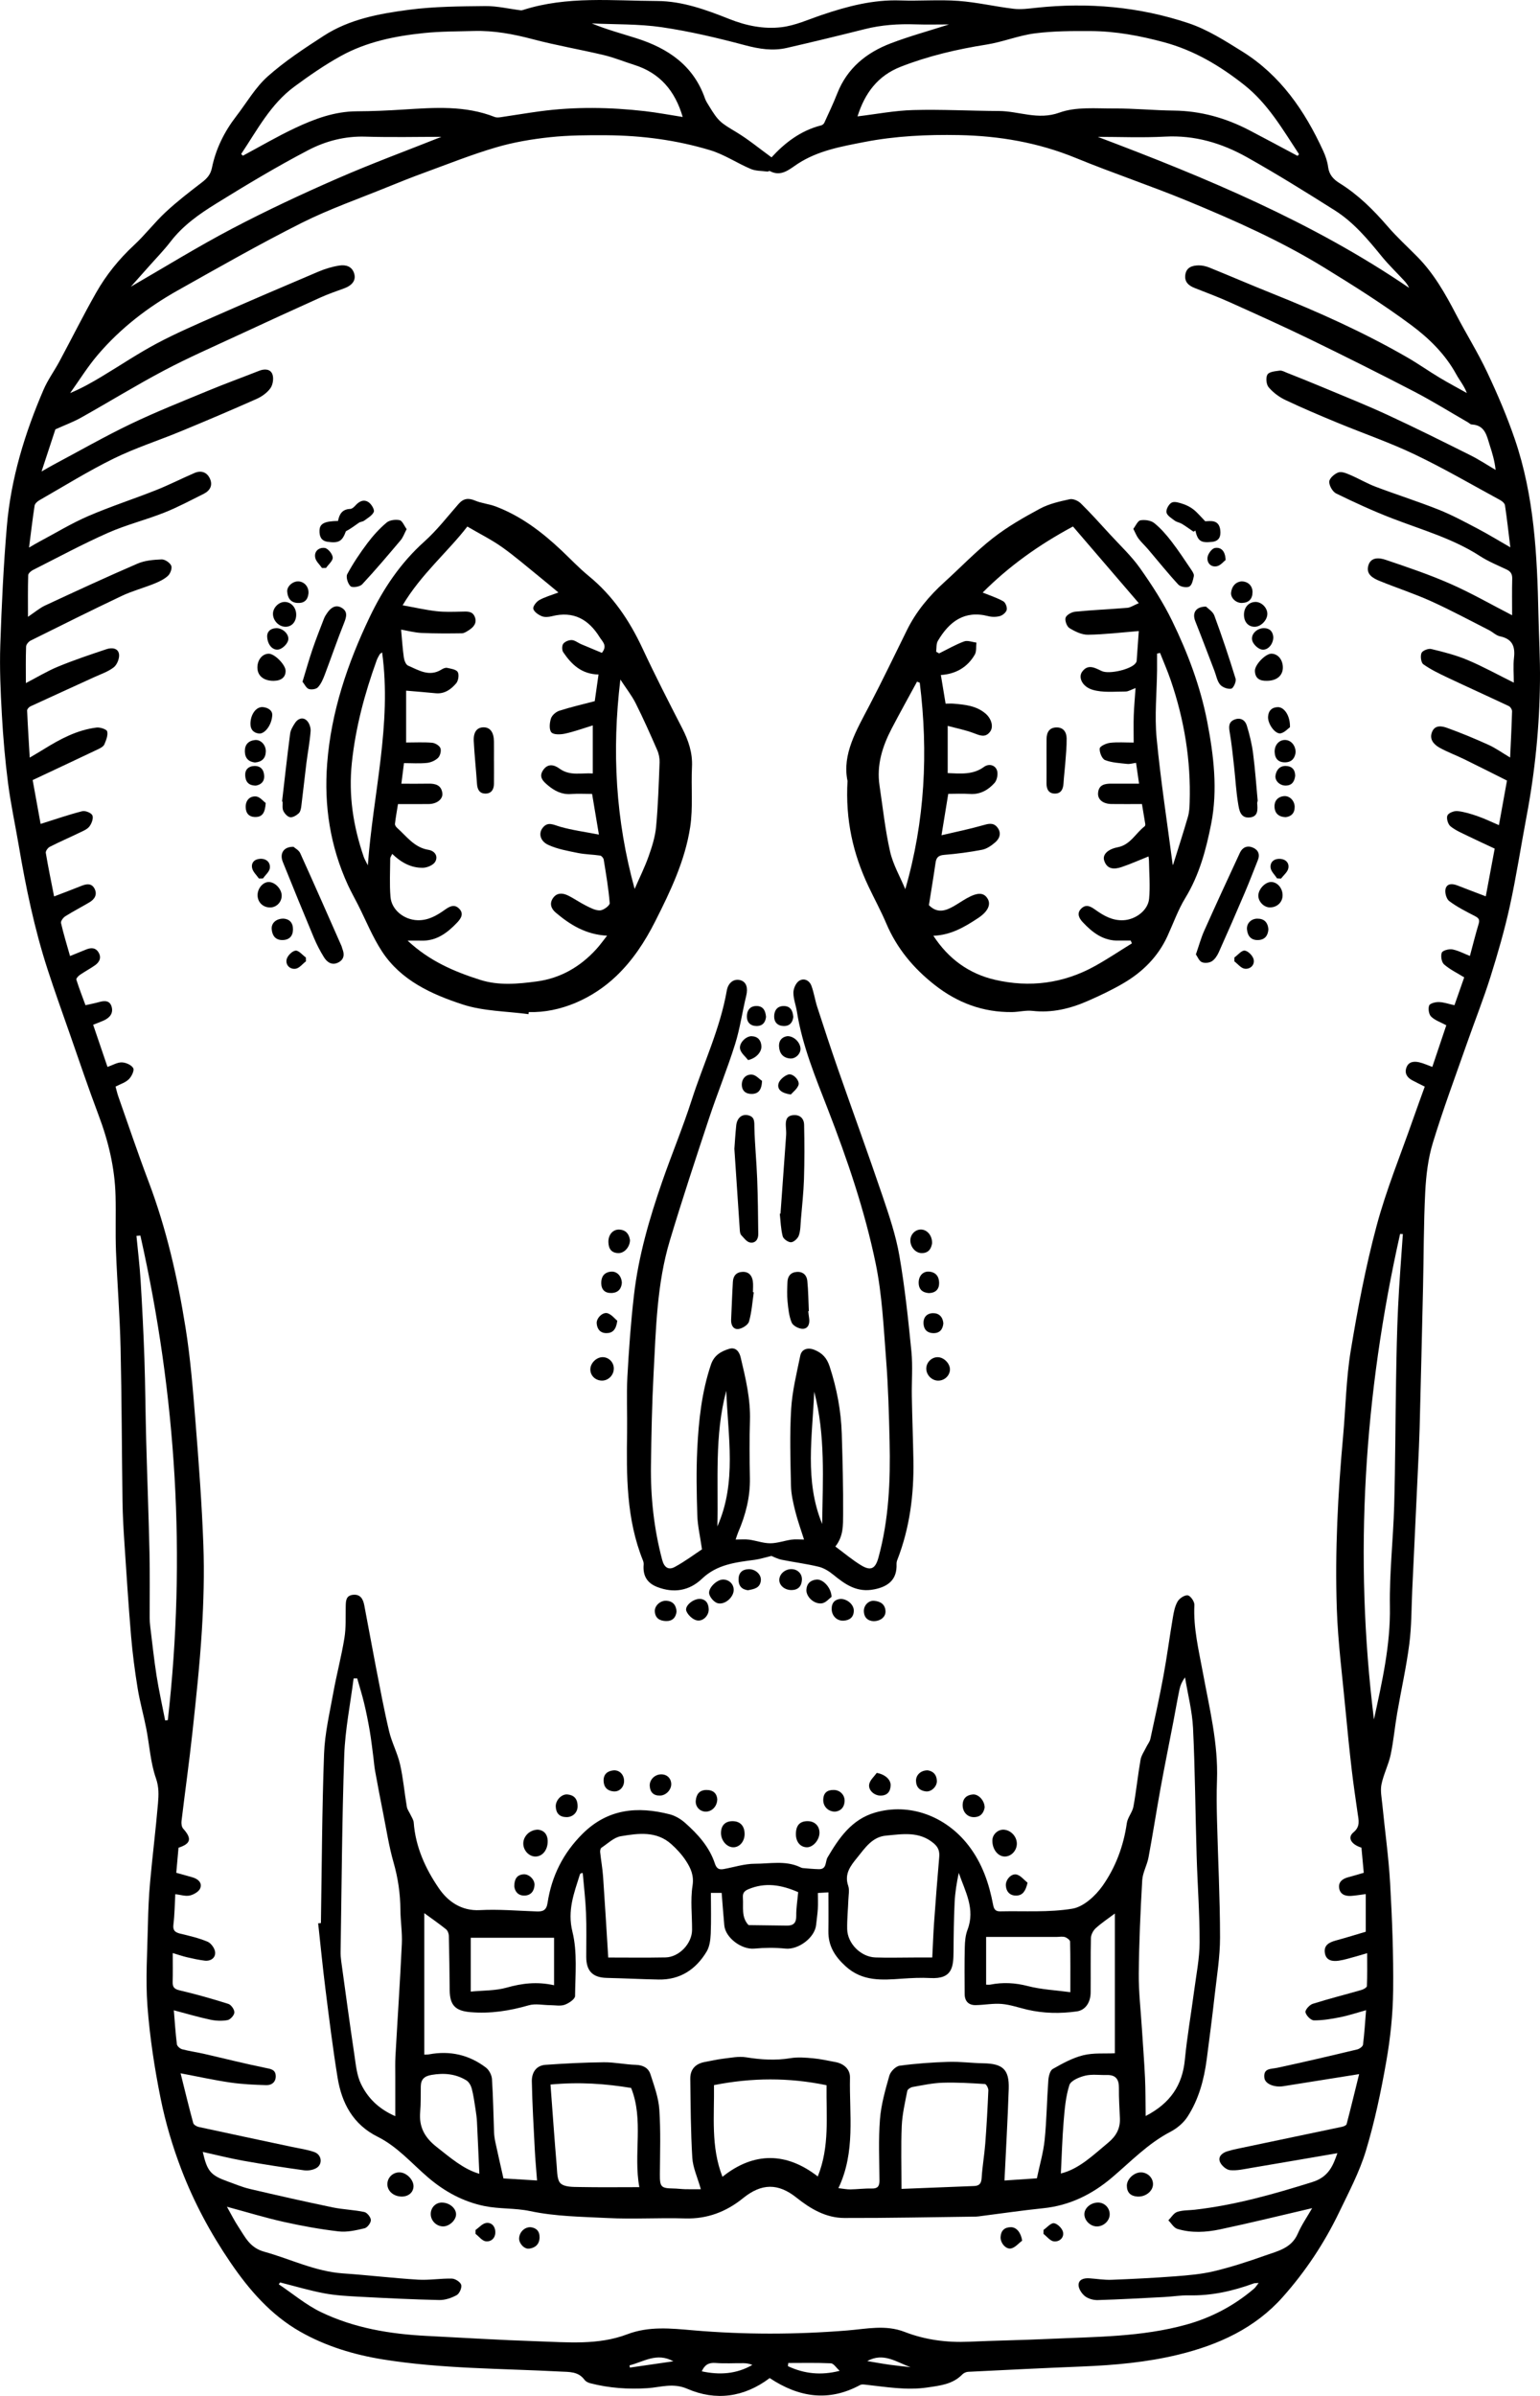 <?xml version="1.0" encoding="UTF-8"?>
<svg id="Layer_1" data-name="Layer 1" xmlns="http://www.w3.org/2000/svg" viewBox="0 0 578.87 900">
  <path d="M289.31,893.3c-9.62,7.26-20.29,8.63-30.92,4.04-5.46-2.36-10.08-.57-15-.25-7.31.47-14.43-.04-21.49-1.85-.79-.2-1.71-.64-2.17-1.27-2.36-3.21-5.7-2.95-9.14-3.13-22.23-1.17-44.58-1.01-66.62-4.55-10.82-1.74-21.42-4.92-31.06-10.39-11.09-6.3-19.23-15.68-26.33-26.1-7.46-10.95-13.71-22.59-18.42-34.91-3.29-8.6-5.95-17.55-7.77-26.57-2.31-11.44-4.08-23.06-4.96-34.68-.77-10.17-.04-20.47.17-30.7.11-5.32.34-10.66.82-15.96.89-9.85,2.12-19.67,2.96-29.52.27-3.13.41-6.12-.77-9.5-2.06-5.9-2.41-12.38-3.62-18.59-.99-5.09-2.43-10.11-3.26-15.22-1.05-6.47-1.9-12.98-2.46-19.51-1-11.85-1.75-23.72-2.54-35.59-.33-4.99-.61-9.98-.68-14.98-.27-19.31-.29-38.62-.73-57.92-.28-12.11-1.27-24.2-1.73-36.3-.26-6.88.02-13.79-.16-20.67-.27-10.5-2.7-20.56-6.41-30.38-3.79-10.04-7.22-20.23-10.76-30.36-2.84-8.11-5.75-16.21-8.4-24.38-4.93-15.2-8.16-30.81-10.83-46.55-1.32-7.76-2.99-15.47-4-23.26-1.1-8.54-1.85-17.15-2.33-25.75-.49-8.72-.88-17.49-.59-26.22.5-14.91,1.2-29.83,2.47-44.69,1.53-17.85,6.73-34.85,13.81-51.26,1.59-3.69,4.03-7,5.94-10.56,4.62-8.59,8.97-17.33,13.79-25.81,3.78-6.66,8.57-12.6,14.24-17.86,4.2-3.9,7.72-8.53,11.92-12.44,4.27-3.97,8.92-7.55,13.56-11.11,1.93-1.48,3.29-2.91,3.82-5.49,1.46-7.18,4.68-13.63,9.16-19.43,3.88-5.03,7.14-10.77,11.8-14.92,6.45-5.74,13.8-10.56,21.08-15.27,9.67-6.26,20.89-8.31,32.01-9.77,9.46-1.24,19.1-1.29,28.66-1.39,4.45-.05,8.9,1.03,13.36,1.59.3.04.63-.05.92-.14C213.18-1.56,230.24.31,247.11.38c9.39.04,18.35,3.31,27.05,6.77,6.34,2.53,12.95,3.85,19.56,3.07,5.17-.61,10.15-2.9,15.17-4.6,9.61-3.26,19.3-5.81,29.6-5.45,7.25.25,14.55-.36,21.78.17,6.95.51,13.81,2.14,20.74,2.96,2.79.33,5.7-.08,8.53-.38,19.49-2.09,38.69-.4,57.23,5.8,7.14,2.39,13.77,6.63,20.24,10.66,14.3,8.92,23.45,22.24,30.35,37.27.88,1.91,1.59,3.99,1.86,6.06.38,2.96,2.02,4.69,4.4,6.16,6.94,4.31,12.65,9.99,17.97,16.16,3.47,4.02,7.41,7.62,11.15,11.4,6.22,6.29,10.51,13.86,14.56,21.63,3.82,7.33,8.23,14.38,11.75,21.85,3.85,8.16,7.42,16.5,10.34,25.03,7.31,21.34,8.41,43.59,8.89,65.9.18,8.32.67,16.64.58,24.95-.17,17.08-1.86,34.04-5.04,50.84-2.13,11.29-3.86,22.66-6.32,33.87-1.96,8.91-4.51,17.71-7.24,26.41-2.61,8.31-5.84,16.42-8.72,24.64-4.39,12.53-9.05,24.99-12.93,37.68-1.81,5.91-2.56,12.28-2.88,18.48-.61,12.02-.55,24.07-.83,36.11-.4,17.47-.82,34.94-1.27,52.41-.13,4.9-.37,9.79-.6,14.68-.72,15.42-1.45,30.83-2.18,46.25-.32,6.81-.24,13.67-1.11,20.4-1.12,8.7-3.07,17.3-4.56,25.95-.9,5.21-1.36,10.51-2.46,15.68-.81,3.77-2.67,7.31-3.44,11.08-.49,2.4.08,5.05.32,7.57.97,9.86,2.37,19.7,2.93,29.58.76,13.41,1.29,26.86,1.14,40.29-.1,8.91-1.04,17.91-2.59,26.69-1.98,11.28-4.35,22.57-7.66,33.52-2.41,7.99-6.42,15.53-10.06,23.11-5.57,11.58-12.67,22.25-21.2,31.83-10.42,11.71-24.04,17.91-39.05,21.59-11.98,2.93-24.13,4-36.4,4.5-14.27.57-28.53,1.28-42.8,1.99-.75.04-1.65.45-2.18.98-3.62,3.72-8.28,4.18-13.1,4.9-7.96,1.18-15.69-.23-23.5-1.07-.59-.06-1.3-.13-1.78.13-11.89,6.45-23.11,4.67-34.05-2.6ZM40.48,400.75c1.93-.66,3.64-1.73,5.32-1.68,1.52.05,3.63.97,4.28,2.17.48.88-.63,3.17-1.67,4.18-1.3,1.26-3.25,1.84-4.98,2.75.37,1.32.64,2.57,1.06,3.76,3.75,10.63,7.34,21.31,11.33,31.85,6.75,17.81,10.94,36.28,13.93,54.99,1.86,11.65,2.79,23.47,3.73,35.25,1.23,15.4,2.39,30.81,2.96,46.24.39,10.75.09,21.57-.57,32.31-.79,12.75-2.17,25.47-3.54,38.18-1.2,11.12-2.77,22.2-4.1,33.3-.11.92.04,2.2.6,2.83,3.35,3.75,2.97,5.65-1.73,7.2-.28,3.11-.56,6.27-.84,9.41,2.22.62,4.15,1.15,6.07,1.7,2.09.6,3.74,2.02,2.94,4.11-.49,1.27-2.45,2.4-3.94,2.73-1.63.36-3.48-.28-5.44-.51-.22,3.97-.25,7.69-.7,11.36-.27,2.22.53,2.98,2.51,3.46,3.49.84,7.04,1.65,10.33,3.04,1.33.56,2.75,2.56,2.84,3.99.14,2.14-1.7,3.39-3.96,3.12-2.2-.27-4.38-.75-6.54-1.25-1.68-.39-3.31-.96-5.44-1.59,0,4.03.06,7.43-.03,10.82-.05,1.9.53,2.69,2.57,3.17,6.18,1.45,12.31,3.18,18.36,5.1,1.05.33,2.31,2.12,2.27,3.21-.03,1.03-1.5,2.68-2.56,2.88-2.11.39-4.43.28-6.55-.17-4.49-.96-8.9-2.27-13.65-3.52.38,4.52.63,8.66,1.15,12.76.09.72,1.18,1.67,1.97,1.88,2.66.71,5.41,1.08,8.1,1.69,7.74,1.77,15.45,3.73,23.23,5.31,1.99.4,3.7.62,3.85,2.88.15,2.35-1.45,3.67-3.59,3.6-4.51-.13-9.06-.34-13.52-.99-6.04-.88-12.02-2.21-18.65-3.46,1.65,6.6,3.11,12.67,4.75,18.69.17.64,1.29,1.3,2.07,1.47,11.7,2.55,23.42,5.01,35.13,7.51,2.79.59,5.67.97,8.33,1.92,2.82,1.01,3.22,4.6.72,6.03-1.28.73-3.09,1.02-4.57.82-7.66-1.06-15.31-2.24-22.92-3.6-5.07-.91-10.08-2.18-15.17-3.31,1.64,7.23,2.93,8.78,9.3,11.07,2.79,1,5.55,2.18,8.43,2.85,10.32,2.42,20.66,4.75,31.04,6.91,3.94.82,8.03.91,11.96,1.75,1.05.22,2.44,1.97,2.45,3.03.02,1.06-1.33,2.84-2.37,3.08-3.18.75-6.56,1.54-9.74,1.17-6.93-.8-13.84-2.06-20.66-3.58-6.99-1.56-13.85-3.67-21.33-5.68,1.61,2.84,2.82,5.3,4.33,7.57,2.52,3.79,4.23,7.82,9.71,9.33,9.86,2.73,19.14,7.42,29.6,8.14,9.41.64,18.78,1.78,28.19,2.35,4.22.26,8.5-.51,12.74-.4,1.25.03,3.2,1.29,3.49,2.35.3,1.1-.66,3.29-1.7,3.86-1.96,1.08-4.39,1.89-6.6,1.84-9.98-.22-19.96-.71-29.94-1.24-4.44-.24-8.93-.47-13.28-1.29-5.58-1.05-11.04-2.69-16.56-4.08-.16.23-.33.47-.49.7,5.27,3.53,10.21,7.73,15.87,10.45,12.44,5.99,25.9,8.23,39.62,8.93,13.85.7,27.69,1.57,41.55,2.02,11.38.36,22.99,1.54,33.93-2.62,8.18-3.11,16.37-2.22,24.59-1.51,19.4,1.68,38.75,1.64,58.17.07,7.11-.57,14.32-2.25,21.51.54,7.73,3,15.86,4.06,24.19,3.69,10.12-.45,20.26-.6,30.38-1.07,17.23-.8,34.55-.69,51.38-5.37,9.48-2.64,17.94-7.13,25.41-13.5.56-.48.94-1.16,1.72-2.13-1.01.08-1.45.03-1.82.16-7.85,2.87-15.87,4.68-24.3,4.49-3.06-.07-6.13.46-9.2.62-8.37.44-16.75.91-25.13,1.16-1.61.05-3.54-.47-4.79-1.43-1.22-.94-2.45-2.78-2.45-4.22,0-2.17,2.1-2.66,4.07-2.53,2.76.18,5.52.66,8.26.56,7.96-.3,15.92-.7,23.86-1.3,4.95-.38,9.97-.79,14.77-1.94,6.47-1.55,12.84-3.63,19.12-5.86,4.7-1.67,9.91-2.7,12.3-8.19,1.48-3.4,3.64-6.5,5.42-9.62-11.71,2.72-23.13,5.54-34.62,7.97-5.29,1.11-10.79,1.44-16.07-.19-1.32-.41-2.25-2.11-3.36-3.21,1.1-1.09,2.01-2.72,3.33-3.16,2.06-.69,4.38-.57,6.59-.82,15.17-1.73,29.74-5.87,44.27-10.42,6.15-1.92,7.76-6.3,9.35-10.82-10.83,1.85-21.67,3.73-32.51,5.55-2.61.44-5.29,1.08-7.86.82-1.39-.14-3.21-1.72-3.77-3.09-.8-1.96.78-3.36,2.71-3.97,1.31-.41,2.66-.73,4.01-1.01,13.06-2.74,26.13-5.46,39.19-8.22.63-.13,1.58-.54,1.7-1,1.63-6.21,3.13-12.45,4.7-18.78-9.83,1.57-19.13,3.05-28.44,4.53-3.43.55-6.91-.83-7.18-3.12-.44-3.7,2.42-3.27,4.83-3.78,10.05-2.15,20.06-4.51,30.06-6.9.85-.2,2.1-1.1,2.19-1.79.53-4.19.78-8.42,1.15-12.95-3.54.98-6.56,2-9.66,2.62-3.28.65-6.63,1.23-9.95,1.2-1.14-.01-2.91-1.81-3.17-3.05-.18-.86,1.52-2.78,2.72-3.16,6.06-1.92,12.23-3.46,18.34-5.22.78-.23,2.01-.93,2.04-1.45.17-3.98.09-7.98.09-12.37-1.77.52-2.97.91-4.18,1.23-2.15.57-4.29,1.28-6.48,1.6-2.34.34-4.76.02-5.23-2.87-.48-2.95,1.6-4.03,4.1-4.71,3.95-1.07,7.86-2.29,11.26-3.3v-14.14c-2.14.28-3.78.56-5.44.68-2.24.16-4.24-.55-4.57-3-.3-2.23,1.27-3.43,3.34-3.99,1.92-.51,3.82-1.09,5.92-1.69-.29-3.17-.58-6.32-.87-9.44-3.91-1.23-5.36-3.8-3.01-5.74,2.68-2.22,1.95-4.59,1.58-7.18-.76-5.37-1.57-10.74-2.2-16.13-.85-7.29-1.6-14.6-2.28-21.91-1.2-12.93-2.91-25.84-3.35-38.8-.73-21.64.41-43.26,2.37-64.83.97-10.71,1.13-21.54,2.87-32.11,2.6-15.73,5.59-31.47,9.71-46.85,3.65-13.63,9.07-26.78,13.73-40.14,1.42-4.06,2.91-8.1,4.38-12.18-1.91-.96-3.34-1.65-4.74-2.4-1.92-1.03-2.92-2.64-2.15-4.77.82-2.26,2.85-2.42,4.83-1.97,1.62.37,3.15,1.1,4.9,1.73,1.8-5.36,3.54-10.54,5.26-15.64-2.13-1.15-4.26-1.84-5.7-3.25-.87-.85-1.2-3.01-.74-4.18.31-.81,2.39-1.33,3.66-1.29,1.85.05,3.68.72,5.84,1.19,1.22-3.48,2.43-6.94,3.67-10.47-2.65-1.64-5.4-2.95-7.59-4.88-.93-.82-1.32-3.19-.83-4.4.34-.84,2.69-1.45,3.97-1.22,2.22.42,4.31,1.56,6.59,2.46,1.12-4.15,2.11-8.15,3.3-12.1.49-1.63-.09-2.19-1.46-2.9-3.3-1.7-6.66-3.4-9.61-5.61-1.07-.8-1.74-3.23-1.38-4.59.57-2.15,2.64-2,4.54-1.25,3.43,1.36,6.89,2.64,10.58,4.05,1.12-6.02,2.23-11.92,3.35-17.92-3.49-1.64-6.77-3.12-9.99-4.7-2.27-1.12-4.7-2.11-6.63-3.68-.95-.77-1.6-3.01-1.15-4.07.4-.96,2.54-1.79,3.8-1.65,2.6.28,5.17,1.09,7.66,1.96,2.64.92,5.17,2.16,7.9,3.33,1.09-6.02,2.1-11.63,3.03-16.75-5.66-2.83-10.85-5.47-16.08-8.02-3.05-1.49-6.27-2.67-9.23-4.31-2.22-1.24-4.02-3.21-2.81-6.04,1.12-2.63,3.73-2.1,5.61-1.42,5.28,1.9,10.47,4.06,15.58,6.37,2.66,1.21,5.08,2.96,8.11,4.76.28-6.15.58-11.75.73-17.36.02-.66-.62-1.67-1.23-1.96-7.65-3.62-15.37-7.09-23.02-10.71-3.13-1.48-6.29-3-9.1-4.99-.87-.62-1.18-3.07-.69-4.24.37-.9,2.56-1.77,3.67-1.5,4.62,1.11,9.29,2.3,13.66,4.14,5.81,2.45,11.36,5.52,17.37,8.5,0-3.27-.28-6.36.07-9.38.5-4.33-.7-7.07-5.28-8.03-1.48-.31-2.72-1.61-4.14-2.33-7.25-3.68-14.43-7.55-21.83-10.89-6.27-2.83-12.85-4.96-19.22-7.56-2.49-1.01-5.24-2.48-4.29-5.79.95-3.33,4.2-2.95,6.5-2.17,8.21,2.77,16.44,5.55,24.36,9.03,7.81,3.43,15.25,7.72,23.19,11.8,0-4.67-.08-9.22.04-13.77.04-1.76-.62-2.71-2.16-3.44-3.36-1.58-6.84-3.01-9.94-5.01-10.17-6.59-21.72-9.82-32.86-14.11-7.2-2.77-14.25-6.01-21.19-9.4-1.36-.66-2.7-2.99-2.62-4.47.06-1.26,2-2.97,3.45-3.46,1.25-.43,3.07.37,4.49.98,3.22,1.37,6.26,3.19,9.53,4.42,7.83,2.96,15.83,5.49,23.61,8.58,5,1.99,9.78,4.57,14.56,7.08,4.06,2.13,7.98,4.54,12.42,7.08-.7-5.67-1.25-10.74-2.01-15.78-.11-.73-1.03-1.55-1.78-1.95-10.68-5.8-21.2-11.94-32.16-17.17-9.44-4.51-19.41-7.92-29.1-11.93-6.56-2.71-13.11-5.48-19.52-8.52-2.35-1.11-4.61-2.81-6.28-4.78-.9-1.06-1.14-3.68-.43-4.8.68-1.05,2.97-1.23,4.6-1.45.85-.11,1.83.47,2.71.82,4.23,1.68,8.46,3.35,12.65,5.11,8.4,3.52,16.87,6.88,25.14,10.7,10.46,4.83,20.77,9.98,31.08,15.12,3.29,1.64,6.39,3.69,9.57,5.55-.38-3.44-1.24-6.27-2.15-9.08-1.17-3.61-1.72-7.75-6.87-7.99-.47-.02-.91-.52-1.37-.79-6.71-3.86-13.29-7.96-20.15-11.53-12.99-6.74-26.08-13.29-39.23-19.68-9.93-4.82-20-9.34-30.06-13.87-4.35-1.96-8.83-3.64-13.27-5.38-2.33-.91-3.92-2.32-3.54-4.99.4-2.81,2.62-3.48,4.98-3.52,1.34-.02,2.78.31,4.03.81,7.95,3.22,15.83,6.63,23.8,9.81,17.37,6.95,34.4,14.6,50.62,23.95,4.13,2.38,8.03,5.14,12.12,7.6,3.37,2.02,6.85,3.86,10.27,5.78-1.01-2.74-2.75-4.77-4-7.06-4.14-7.56-10.25-13.52-16.92-18.47-10.5-7.79-21.61-14.79-32.76-21.63-16.28-9.99-33.72-17.73-51.33-25-13.85-5.71-28.11-10.45-41.98-16.14-14.12-5.79-28.75-8.3-43.89-8.59-11.97-.23-23.89.32-35.65,2.61-8.66,1.69-17.38,3.21-25.02,8.2-3.07,2.01-6.16,5-10.47,2.69-.2-.11-.61.24-.9.2-2.09-.28-4.36-.18-6.24-.98-5.17-2.19-9.96-5.45-15.28-7.05-12.59-3.8-25.62-5.51-38.78-5.61-7.14-.05-14.32-.02-21.4.73-6.83.73-13.72,1.89-20.31,3.83-9.06,2.66-17.87,6.18-26.76,9.43-4.69,1.71-9.33,3.55-13.96,5.44-10.82,4.42-21.94,8.28-32.36,13.51-15.77,7.92-31.12,16.69-46.52,25.33-11.32,6.35-21.54,14.23-30,24.12-3.86,4.5-7.01,9.61-10.47,14.45,4.46-1.85,8.32-4.07,12.13-6.36,6.81-4.09,13.42-8.54,20.43-12.27,7.2-3.82,14.71-7.07,22.18-10.36,12.8-5.63,25.66-11.15,38.54-16.6,2.53-1.07,5.23-1.9,7.93-2.31,2.39-.36,4.8.26,5.59,3.12.67,2.42-.76,4.33-3.77,5.44-2.98,1.09-6,2.12-8.88,3.42-10.34,4.66-20.65,9.38-30.94,14.16-9.32,4.33-18.76,8.45-27.83,13.24-10.59,5.59-20.8,11.89-31.25,17.74-2.92,1.64-6.1,2.8-9.68,4.42-1.5,4.55-3.21,9.75-5.2,15.82,2.04-1.16,3.27-1.89,4.53-2.56,9.63-5.12,19.11-10.55,28.93-15.26,9.53-4.57,19.38-8.47,29.16-12.52,6.35-2.63,12.82-4.98,19.22-7.5,2.06-.81,4.23-.65,4.95,1.36.54,1.51.17,3.92-.77,5.22-1.24,1.72-3.26,3.15-5.25,4.03-9.39,4.17-18.86,8.19-28.35,12.11-8.4,3.47-17.13,6.26-25.27,10.25-9.59,4.71-18.7,10.38-27.99,15.69-.75.43-1.65,1.25-1.77,2-.77,5-1.35,10.03-2.09,15.76,1.77-1.02,2.83-1.67,3.93-2.25,6.07-3.22,11.97-6.83,18.26-9.55,8.34-3.6,17.02-6.4,25.48-9.75,4.92-1.95,9.66-4.37,14.53-6.47,2.39-1.03,4.55-.38,5.71,1.95,1.26,2.55.22,4.64-2.21,5.86-4.93,2.46-9.81,5.08-14.92,7.1-6.97,2.76-14.34,4.58-21.18,7.61-9.57,4.25-18.81,9.22-28.16,13.95-.75.38-1.74,1.26-1.76,1.94-.15,5.01-.08,10.03-.08,15.62,2.55-1.71,4.36-3.28,6.44-4.25,11.53-5.36,23.07-10.7,34.74-15.73,2.75-1.19,6.01-1.46,9.05-1.58,1.23-.05,3.09,1.2,3.61,2.34.43.95-.32,3-1.23,3.83-1.43,1.32-3.36,2.22-5.21,2.96-4.02,1.62-8.26,2.74-12.17,4.59-11.48,5.44-22.85,11.11-34.23,16.77-.78.39-1.68,1.47-1.71,2.25-.16,4.45-.08,8.92-.08,13.71,4.29-2.22,8.09-4.54,12.15-6.2,5.96-2.45,12.09-4.51,18.21-6.55,1.89-.63,4.35-.44,4.66,1.93.2,1.56-.74,3.91-1.97,4.89-2.12,1.66-4.85,2.56-7.36,3.71-7.98,3.66-15.97,7.26-23.94,10.95-.57.26-1.3,1.05-1.28,1.57.24,5.76.62,11.52.98,17.7,2.17-1.3,3.73-2.19,5.26-3.14,6.17-3.83,12.54-7.25,19.86-8.15,1.32-.16,3.79.65,3.99,1.44.36,1.46-.39,3.31-1.04,4.85-.32.77-1.36,1.37-2.2,1.77-8.12,3.86-16.26,7.67-24.77,11.67,1,5.51,2.03,11.18,2.99,16.47,5.35-1.68,10.45-3.45,15.65-4.78,1.14-.29,3.42.64,3.82,1.58.45,1.07-.28,3.04-1.12,4.15-.84,1.1-2.4,1.71-3.73,2.35-3.72,1.8-7.51,3.43-11.19,5.31-.72.37-1.6,1.6-1.48,2.28.91,5.44,2.04,10.84,3.12,16.35,3.56-1.37,6.92-2.61,10.24-3.96,1.98-.8,3.9-1.08,4.99,1.1,1.09,2.19-.02,3.94-1.96,5.08-3,1.78-6.12,3.38-9.07,5.24-.79.5-1.76,1.82-1.6,2.53.96,4.18,2.23,8.28,3.39,12.4,2.2-.9,4.15-1.7,6.11-2.48,1.89-.76,3.63-.68,4.7,1.28,1.08,1.97.15,3.56-1.46,4.7-1.82,1.28-3.81,2.32-5.64,3.58-.6.42-1.47,1.36-1.33,1.79,1.04,3.29,2.29,6.5,3.43,9.6,2.03-.46,3.59-.75,5.11-1.18,2.04-.58,4.02-.65,4.71,1.73.74,2.57-.79,4.23-3.06,5.24-1.24.55-2.52,1.01-3.88,1.55,1.84,5.41,3.61,10.61,5.38,15.81ZM487.75,58.53c.18-.2.36-.4.54-.6-6.12-9.27-11.63-18.93-20.62-26.04-9.11-7.2-18.86-12.99-30.14-16.03-9-2.42-18.14-4.14-27.47-4.19-7.02-.04-14.1-.03-21.04.86-6.16.79-12.09,3.25-18.24,4.22-11.01,1.74-21.75,4.24-32.16,8.3-8.75,3.41-13.55,10-16.29,18.67,7.09-.85,14.02-2.2,20.98-2.38,10.73-.29,21.48.31,32.22.36,7.53.04,14.6,3.53,22.71.6,6.24-2.26,13.67-1.51,20.57-1.55,7.45-.05,14.9.71,22.35.79,10.12.11,19.51,2.74,28.41,7.37,6.08,3.16,12.12,6.43,18.17,9.65ZM90.66,57.86c.21.21.43.42.64.63,6.53-3.49,12.94-7.25,19.63-10.4,7.3-3.43,14.85-6.25,23.17-6.28,5.86-.02,11.73-.29,17.57-.66,11.58-.73,23.14-1.61,34.3,2.8.63.25,1.43.19,2.13.09,4.95-.72,9.87-1.56,14.83-2.23,13.17-1.77,26.36-1.55,39.53-.05,4.71.54,9.38,1.44,14.16,2.18-2.86-9.82-8.58-16.55-18.24-19.58-3.82-1.2-7.55-2.75-11.43-3.67-8.83-2.1-17.81-3.62-26.59-5.94-7.34-1.94-14.68-3.33-22.28-3.11-6.23.17-12.5.13-18.69.77-10.89,1.12-21.63,3.29-31.31,8.65-6.08,3.36-11.85,7.36-17.45,11.49-8.96,6.6-13.98,16.35-19.98,25.3ZM356.73,9.18c-4.38,0-8.53.11-12.67-.03-6.41-.21-12.71.21-18.96,1.78-9.76,2.45-19.54,4.82-29.34,7.07-5.28,1.21-10.38.41-15.67-1-10.33-2.75-20.8-5.23-31.36-6.78-8.65-1.26-17.52-1.01-26.29-1.42,5.58,2.3,11.2,3.8,16.74,5.56,11.88,3.77,21.49,10.2,25.82,22.64.34.99.96,1.89,1.51,2.8,3.58,5.91,4.39,6.3,10.33,9.88,4.51,2.72,8.6,6.12,13.17,9.43,4.96-5.43,10.96-10.08,18.68-12.02.45-.11.97-.55,1.16-.97,1.67-3.65,3.4-7.29,4.87-11.03,3.73-9.5,10.97-15.33,20.13-18.82,7.09-2.7,14.45-4.71,21.88-7.09ZM527.31,463.55c-.34-.01-.69-.02-1.03-.04-13.51,60.21-17.46,120.95-9.83,182.36,3.05-14.03,6.25-27.92,6-42.46-.21-12.61,1.26-25.23,1.61-37.86.44-15.76.44-31.54.71-47.31.15-9.05.32-18.1.75-27.13.43-9.2,1.18-18.38,1.8-27.56ZM52.76,464.12l-1.47.12c.53,5.58,1.22,11.16,1.56,16.76.6,9.76,1.09,19.54,1.43,29.32.34,10.12.39,20.24.66,30.36.38,14.15.93,28.3,1.25,42.45.18,8.19.05,16.38.07,24.58,0,1.06.07,2.13.2,3.18.77,6.2,1.42,12.42,2.39,18.59.89,5.62,2.14,11.19,3.23,16.78.33-.04.66-.08,1-.11,6.96-61.26,3.22-121.91-10.31-182.01ZM49.16,107.71c12.73-7.35,25.14-15.03,38.02-21.79,12.89-6.77,26.12-12.96,39.47-18.79,13.2-5.76,26.73-10.74,39.27-15.73-8.99,0-18.79.23-28.58-.07-7.69-.24-14.95,1.66-21.47,5.07-11.83,6.18-23.32,13.08-34.68,20.11-6.3,3.9-12.41,8.19-17.06,14.23-2.59,3.36-5.58,6.41-8.4,9.6-2.21,2.49-4.43,4.98-6.57,7.38ZM412.64,51.41c40.42,15.26,80.68,31.93,117.05,56.74-.5-1.07-1.13-1.91-1.84-2.68-2.81-3.04-5.82-5.92-8.44-9.12-5.26-6.46-10.61-12.87-17.71-17.35-10.86-6.86-21.78-13.65-32.97-19.93-9.46-5.31-19.63-8.35-30.79-7.75-8.59.46-17.22.09-25.3.09ZM263.79,890.76c6.68,1.44,13.01,1.05,19.02-2.41-1.1-.45-2.21-.64-3.32-.65-3.51-.04-7.03.2-10.52-.08-2.63-.21-4.14.77-5.18,3.14ZM296.3,887.64c-.04.39-.09.79-.13,1.18,6.08,2.84,12.36,3.57,19.45,1.75-1.33-1.2-2.27-2.77-3.28-2.82-5.34-.25-10.69-.12-16.04-.12ZM326,886.91c2.92.48,5.64.99,8.36,1.37,2.63.37,5.29.62,7.93.92-5.21-1.81-10.14-5.71-16.29-2.29ZM253.11,886.99c-6.25-3.45-11.2.22-16.47,1.52l.12.85c5.34-.77,10.67-1.55,16.35-2.37Z" style="fill: #000; stroke-width: 0px;"/>
  <path d="M120.63,722.4c.34-21.2.41-42.41,1.18-63.6.28-7.68,2.1-15.32,3.47-22.93,1.24-6.88,3.06-13.65,4.18-20.55.63-3.85.42-7.84.49-11.77.04-2.14.03-4.25,2.84-4.49,2.77-.24,3.71,1.73,4.14,3.95,1.49,7.71,2.86,15.44,4.36,23.15,1.58,8.08,3.08,16.19,4.98,24.2,1,4.21,3.14,8.15,4.1,12.36,1.2,5.25,1.65,10.67,2.56,16,.18,1.05.94,1.99,1.4,3,.43.94,1.11,1.89,1.18,2.87.67,9.22,4.47,17.47,9.49,24.77,3.28,4.78,8.33,8.53,15.37,8.15,7.1-.38,14.26.26,21.39.5,2.31.08,3.64-.42,4.06-3.19,1.52-10.05,5.82-18.68,13.14-25.97,9.5-9.45,20.66-10.42,32.77-7.33,2.08.53,4.17,1.78,5.8,3.22,4.8,4.26,9.12,9.01,11.18,15.26.61,1.86,1.52,2.4,3.23,2.1,3.96-.7,7.91-2.02,11.87-2.01,5.57,0,11.33-1.27,16.75,1.19.39.18.78.4,1.19.43,2.01.18,4.03.37,6.05.42,3.06.07,2.35-2.84,3.26-4.4,4.32-7.35,9.06-14.28,17.81-16.84,12.97-3.8,26.62,1.28,35.15,12.3,5.2,6.72,7.77,14.33,9.3,22.43.34,1.8,1.1,2.39,2.68,2.36,9.05-.2,18.26.46,27.1-1.01,4.2-.7,8.68-4.81,11.34-8.58,4.89-6.93,7.9-14.96,9.12-23.55.3-2.14,2.08-4.06,2.48-6.21,1.07-5.82,1.65-11.73,2.67-17.56.29-1.68,1.4-3.22,2.17-4.81.5-1.03,1.3-1.98,1.53-3.06,1.71-7.85,3.44-15.7,4.9-23.59,1.35-7.3,2.31-14.66,3.55-21.98.35-2.08.76-4.29,1.8-6.07.69-1.19,2.67-2.48,3.83-2.28,1.04.18,2.53,2.36,2.47,3.59-.43,8.72,1.64,17.02,3.2,25.49,2.45,13.32,5.79,26.57,5.29,40.31-.18,5.01-.12,10.04.01,15.06.37,14.68,1.13,29.36,1.14,44.04,0,7.28-1.21,14.57-2.03,21.84-.9,8-1.93,15.98-2.98,23.96-1.01,7.64-3,15.04-7.21,21.54-1.5,2.32-3.94,4.37-6.41,5.66-8.45,4.39-14.91,11.2-22.03,17.23-7.44,6.3-15.87,10.47-25.76,11.49-7.81.8-15.59,1.95-23.39,2.94-.63.08-1.27.2-1.9.21-16.52.2-33.04.56-49.56.51-6.86-.02-12.67-3.42-17.92-7.62-6.9-5.52-13.15-5.45-20.09.17-6.31,5.11-13.47,7.88-21.83,7.62-9.71-.3-19.45.34-29.15-.15-9.72-.49-19.49-.57-29.13-2.61-5.58-1.18-11.5-.74-17.09-1.88-8-1.63-15.07-5.46-21.33-10.85-6.11-5.25-11.47-11.52-18.81-15.17-9.27-4.61-13.52-12.61-15.09-22.22-1.8-11.07-3.17-22.21-4.57-33.34-1.03-8.2-1.83-16.42-2.73-24.64.36-.03.71-.06,1.07-.09ZM263.43,822.33c-1.26-4.46-2.97-8.07-3.2-11.76-.6-9.88-.63-19.8-.76-29.71-.04-3.59,2-5.69,5.55-6.32,2.3-.41,4.58-.96,6.89-1.23,2.84-.33,5.79-.96,8.54-.51,5.58.9,11.04,1.25,16.65.33,2.76-.46,5.68-.22,8.5.04,2.84.26,5.66.9,8.47,1.43,3.18.6,5.5,2.73,5.43,5.81-.3,13.83,2.15,27.93-4.35,41.54,1.8.2,3.14.49,4.48.47,2.67-.04,5.33-.4,7.99-.33,2.26.06,2.97-.82,2.96-2.99-.05-7.69-.41-15.41.19-23.05.44-5.53,2.01-11.02,3.54-16.39.44-1.53,2.39-3.5,3.87-3.7,6.08-.83,12.24-1.26,18.38-1.45,4.34-.13,8.7.47,13.06.54,7.31.12,9.78,2.31,9.55,9.56-.38,11.5-1.05,23-1.6,34.47,3.78-.25,8.08-.54,12.18-.82,1.07-5.11,2.44-9.72,2.92-14.43.76-7.45.84-14.97,1.39-22.44.11-1.47.62-3.61,1.65-4.2,3.64-2.07,7.44-4.17,11.45-5.16,3.89-.96,8.12-.56,11.9-.75v-52.49c-2.34,1.76-4.92,3.47-7.19,5.52-.95.86-1.77,2.41-1.8,3.66-.18,6.83-.05,13.67-.11,20.5-.03,3.71-1.96,6.64-5.22,7.09-6.21.87-12.46.77-18.62-.66-3.18-.74-6.33-1.86-9.55-2.14-3.24-.28-6.55.39-9.83.44-2.7.04-4.13-1.51-4.14-4.21-.03-5.83-.09-11.67.05-17.49.05-2.21.24-4.55,1.02-6.58,3.02-7.87-.9-14.47-3.28-21.39-.79,3.73-1.39,7.41-1.56,11.1-.29,6.11-.37,12.23-.41,18.35-.04,5.84-.4,10.51-8.74,10.05-3.5-.19-7.03-.01-10.54.23-7.56.53-14.9,1.16-21.29-4.66-4.08-3.72-6.55-7.67-6.47-13.2.07-4.78.01-9.56.01-14.55-1.54.09-2.65.15-3.96.22,0,2.17.09,4.08-.02,5.98-.12,2.01-.44,4-.64,6-.48,4.85-6.71,9.41-11.52,8.92-3.87-.39-7.84-.36-11.72,0-4.74.44-10.86-4.03-11.28-8.76-.36-4-.66-8-.99-12.17h-4.04c0,5.24.15,10.33-.07,15.4-.1,2.26-.42,4.8-1.55,6.67-4.03,6.69-9.94,10.63-18.03,10.48-6.49-.12-12.97-.47-19.46-.61-5.28-.12-7.74-2.54-7.75-7.9-.01-5.5.14-11.01-.08-16.51-.2-5.01-.81-10-1.24-15-.81.03-.99.3-1.08.6-2.18,6.97-4.77,13.45-2.79,21.46,1.9,7.68,1.07,16.08.99,24.16-.01,1.15-2.35,2.73-3.91,3.28-1.61.57-3.59.16-5.4.15-2.72-.01-5.61-.67-8.11.05-7.21,2.08-14.41,3.21-21.92,2.57-5.6-.48-7.74-2.54-7.79-8.25-.07-6.83-.15-13.65-.32-20.48-.02-.83-.45-1.92-1.06-2.41-2.54-2.04-5.23-3.9-8.17-6.05v53.14c.57-.03,1.2,0,1.81-.1,7.85-1.46,15.04.16,21.37,4.98,1.18.9,2.16,2.78,2.26,4.28.45,6.68.53,13.38.79,20.08.05,1.26.25,2.52.51,3.75.93,4.33,1.93,8.65,3.02,13.52,4.02.24,8.41.51,12.63.77-.3-3.95-.66-7.83-.86-11.71-.44-8.49-.93-16.98-1.1-25.47-.07-3.22,1.51-6,5.14-6.26,7.3-.51,14.63-.89,21.94-.96,4-.04,8.01.85,12.02.97,2.72.09,4.73,1.16,5.49,3.56,1.39,4.33,3.03,8.75,3.33,13.22.55,8.07.26,16.2.21,24.3-.03,4.74.4,5.29,5.02,5.36,1.49.02,2.98.23,4.47.27,1.93.05,3.87.01,5.87.01ZM430.63,794.86c9.32-4.81,13.83-11.62,14.75-21.18.83-8.64,2.35-17.21,3.48-25.82.8-6.09,2.05-12.19,2.06-18.29.03-10.84-.8-21.67-1.12-32.52-.48-15.97-.58-31.96-1.35-47.91-.31-6.39-1.97-12.71-3.01-19.05-1.11,1.49-1.75,2.94-2.07,4.46-.85,4.03-1.53,8.1-2.31,12.14-1.59,8.27-3.27,16.52-4.78,24.8-1.59,8.73-2.94,17.51-4.57,26.24-.54,2.91-2.19,5.68-2.36,8.57-.67,11.68-1.19,23.39-1.3,35.08-.06,6.88.75,13.77,1.18,20.66.39,6.16.88,12.32,1.17,18.49.21,4.59.16,9.18.24,14.32ZM148.58,794.88c0-5.34,0-10.2,0-15.06,0-2.45-.07-4.91.06-7.36.79-14.11,1.75-28.21,2.41-42.33.2-4.22-.51-8.48-.54-12.72-.04-6.09-.9-11.97-2.59-17.86-1.71-5.96-2.64-12.14-3.86-18.24-1.07-5.38-2.1-10.77-3.08-16.17-.3-1.66-.41-3.36-.63-5.04-.43-3.28-.8-6.57-1.35-9.83-.6-3.5-1.29-7-2.12-10.45-.75-3.15-1.73-6.24-2.61-9.36-.45,0-.9.02-1.35.03-1.22,9.6-3.18,19.18-3.52,28.82-.85,24.58-.97,49.19-1.37,73.79-.02,1.17.06,2.34.22,3.5,1.62,11.74,3.2,23.49,4.95,35.21.56,3.75.9,7.75,2.52,11.06,2.48,5.06,6.38,9.21,12.86,12.04ZM350.43,735.31c.24-4.63.38-8.95.69-13.25.58-8.14,1.21-16.28,1.92-24.42.19-2.16-.27-3.7-2.05-5.21-5.47-4.63-11.77-3.47-17.96-2.9-5.2.48-7.88,4.66-10.81,8.26-2.49,3.05-4.94,6.12-3.38,10.62.52,1.52.12,3.38.06,5.09-.14,3.72-.52,7.44-.45,11.16.11,5.4,5.13,10.43,10.58,10.63,4.85.17,9.71.02,14.57.02,2.44,0,4.87,0,6.83,0ZM228.63,735.32c6.75,0,14.14.1,21.53-.04,5.12-.1,9.95-5.2,9.98-10.32.03-5.54-.67-11.19.17-16.59.61-3.89-.68-6.64-2.49-9.41-1.49-2.28-3.41-4.37-5.45-6.2-5.62-5.06-12.47-4.1-19.01-3-2.6.44-4.9,2.74-7.27,4.31-.38.25-.56,1.11-.5,1.66.32,3.06.88,6.1,1.1,9.17.7,10.03,1.29,20.08,1.94,30.43ZM271.57,817.68c11.88-9.51,24.15-9.2,35.82-.12,4.53-11.19,3.15-22.61,3.3-34.27-14.18-2.95-28.15-2.86-42.31-.04.16,11.71-1.24,23.14,3.19,34.44ZM338.88,822.23c9.04-.35,18.18-.71,27.32-1.08,1.9-.08,2.67-.95,2.79-3.01.26-4.33,1.03-8.62,1.36-12.95.51-6.66.88-13.33,1.16-20,.03-.8-.79-2.32-1.29-2.35-5.29-.33-10.6-.66-15.89-.49-3.78.12-7.54.94-11.28,1.6-.76.13-1.89.86-2.01,1.47-.85,4.36-1.89,8.74-2.08,13.14-.33,7.64-.09,15.31-.09,23.66ZM206.93,783.04c.77,10.27,1.48,20.41,2.33,30.54.19,2.3.12,5.4,1.5,6.62,1.54,1.36,4.59,1.29,7,1.33,7.52.15,15.05.05,22.56.05-2.3-12.43,1.74-25.27-3.09-37.27-9.65-1.59-19.42-2.3-30.3-1.28ZM180.18,816.55c-.29-6.35-.56-12.93-.89-19.51-.08-1.57-.3-3.14-.54-4.7-.41-2.59-.75-5.21-1.41-7.74-.3-1.15-1.05-2.52-2.01-3.12-4.03-2.48-8.43-2.87-13.11-2.07-2.69.46-4,1.63-4.05,4.3-.06,3.2.05,6.41-.23,9.59-.5,5.62,1.65,9.59,6.11,13.11,5.26,4.15,10.27,8.48,16.13,10.14ZM398.78,816.44c6.9-1.7,12.15-6.92,17.8-11.59,2.94-2.44,4.52-5.25,4.38-9.05-.15-3.82-.42-7.64-.37-11.45.05-3.29-1.18-4.99-4.59-4.9-2.71.07-5.54-.37-8.11.25-2.2.53-5.38,1.85-5.92,3.53-1.39,4.34-1.78,9.05-2.16,13.65-.54,6.52-.71,13.06-1.04,19.56ZM402.33,748.34c0-6.64.06-12.8-.09-18.97-.01-.61-1.16-1.49-1.94-1.73-.97-.3-2.11-.06-3.18-.05-8.67,0-17.35,0-26.45,0v17.92c.5,0,1.04.09,1.55-.01,4.76-.94,9.35-.7,14.14.54,5.06,1.31,10.4,1.55,15.97,2.3ZM208.27,745.73v-17.83h-31.32v20.22c4.66-.46,9.27-.3,13.48-1.49,5.77-1.63,11.39-2.33,17.84-.9ZM300.03,710.77c-6.46-2.83-12.47-3.75-18.76-1.09-1.72.73-2.14,1.63-2.02,3.28.24,3.46-.66,7.12,2.02,10.08.11.12.41.1.62.11,4.64.07,9.28.13,13.91.18,2.46.03,3.54-1.02,3.5-3.67-.04-2.93.46-5.87.73-8.9Z" style="fill: #000; stroke-width: 0px;"/>
  <path d="M198.64,380.96c-8.26-1.12-16.89-1.09-24.68-3.63-11.71-3.82-23.25-9.02-30.39-19.96-3.58-5.48-6.05-11.69-9.03-17.56-1.24-2.45-2.6-4.85-3.75-7.34-6.67-14.52-9.04-29.81-7.81-45.68,1.5-19.42,7.64-37.54,15.96-54.95,5.1-10.67,11.61-20.39,20.58-28.42,4.72-4.23,8.65-9.33,12.85-14.12,1.84-2.1,3.69-2.32,6.23-1.25,2.41,1.02,5.15,1.24,7.62,2.16,9.54,3.59,17.49,9.62,24.83,16.55,3.4,3.21,6.63,6.64,10.24,9.6,9.04,7.39,15.31,16.7,20.21,27.18,4.71,10.09,9.79,20.02,14.89,29.93,2.38,4.64,3.99,9.29,3.72,14.64-.38,7.53.45,15.2-.68,22.59-1.93,12.58-7.38,24.01-13.13,35.37-3.92,7.75-8.51,14.73-14.72,20.64-8.82,8.4-21,13.82-32.82,13.46-.03.26-.07.51-.1.77ZM175.67,197.78c-7.34,9.54-17.33,17.83-24.33,29.59,4.63.83,8.63,1.75,12.69,2.22,3.14.36,6.34.22,9.51.16,1.97-.04,4.02-.29,4.92,1.94.93,2.32-.41,3.88-2.25,5.05-.79.5-1.7,1.13-2.57,1.15-5.06.07-10.13.1-15.19-.13-2.57-.12-5.11-.81-7.68-1.25.34,3.69.55,7.08,1.02,10.43.16,1.12.75,2.73,1.59,3.09,3.99,1.72,7.99,4.35,12.58,1.47.61-.38,1.47-.76,2.1-.62,1.43.31,3.43.58,4,1.57.58,1,.24,3.26-.58,4.22-1.93,2.27-4.38,4.07-7.73,3.74-3.74-.37-7.48-.66-11.09-.97v19.48c3.45,0,6.63-.18,9.78.09,1.14.1,2.74,1.07,3.11,2.03.38,1-.09,2.86-.89,3.64-1.04,1.02-2.72,1.75-4.2,1.9-2.79.29-5.63.08-8.61.08-.33,2.62-.63,4.99-.98,7.73,3.69,0,6.97.05,10.26-.02,2.63-.05,4.77.61,5.14,3.57.28,2.24-2.04,4.05-5.09,4.09-3.79.05-7.58.01-11.58.01-.42,2.63-.86,5.02-1.14,7.44-.05.47.4,1.14.81,1.5,3.59,3.21,6.46,7.38,11.76,8.25,2.42.39,3.73,2.38,2.58,4.45-.7,1.26-2.97,2.24-4.56,2.29-4.51.12-8.31-2.01-11.62-5.22-.35.79-.75,1.27-.75,1.75-.03,4.8-.29,9.63.1,14.4.4,4.92,5.11,8.61,10.16,8.77,3.97.12,7.16-1.71,10.2-3.87,1.78-1.26,3.55-2.33,5.4-.52,1.98,1.93.69,3.8-.74,5.31-3.67,3.86-7.78,6.96-13.52,6.75-1.44-.05-2.88,0-5.06,0,8.23,7.69,17.53,11.64,27.26,14.73,6.98,2.22,14.19,1.54,21.25.6,8.92-1.18,16.41-5.51,22.47-12.19,1.36-1.5,2.54-3.16,4-5-7.99-.42-13.9-4.09-19.33-8.69-1.67-1.41-2.43-3.36-1.02-5.41,1.4-2.04,3.51-2,5.45-1.09,2.4,1.13,4.58,2.72,6.96,3.9,1.68.84,3.56,1.87,5.31,1.79,1.3-.06,3.68-1.85,3.61-2.72-.43-5.47-1.37-10.91-2.25-16.34-.09-.59-.8-1.45-1.32-1.53-2.78-.42-5.64-.42-8.38-.98-3.77-.77-7.68-1.44-11.13-3.03-3.09-1.42-3.7-4.32-2.18-6.33,1.95-2.6,4.09-1.23,6.54-.52,4.57,1.31,9.34,1.94,14.66,2.97-.96-5.72-1.74-10.37-2.56-15.27-2.66,0-5.32-.16-7.95.04-3.47.25-6.19-1.19-8.7-3.3-1.8-1.51-3.48-3.12-1.77-5.66,1.75-2.6,4.11-2.09,6.14-.61,3.97,2.9,8.27,1.56,12.54,1.84v-18.05c-3.76,1.15-7.06,2.37-10.47,3.1-1.66.36-4.25.46-5.09-.49-.91-1.03-.69-3.56-.17-5.19.38-1.21,1.87-2.51,3.13-2.92,4.27-1.38,8.66-2.37,13.34-3.61.41-2.86.91-6.37,1.42-10.01-6.48-.14-10.2-3.86-13.28-8.39-.51-.75-.51-2.48.03-3.17.64-.83,2.12-1.42,3.2-1.37,1.17.05,2.28,1.01,3.44,1.51,2.67,1.14,5.36,2.24,7.87,3.29,2.2-2.76.22-4.18-.79-5.81-4.18-6.78-9.89-10.01-18.01-7.95-1.21.31-2.7.44-3.79-.01-1.29-.53-2.9-1.63-3.19-2.78-.22-.87,1.14-2.65,2.23-3.26,2.09-1.18,4.49-1.83,7.21-2.87-2.62-2.17-5.04-4.21-7.51-6.2-4.55-3.67-8.98-7.51-13.74-10.88-3.85-2.72-8.11-4.84-12.96-7.67ZM238.56,333.91c1.79-4.12,3.78-8.09,5.25-12.25,1.27-3.58,2.46-7.32,2.81-11.08.75-8.03,1-16.11,1.31-24.17.06-1.54-.26-3.22-.88-4.63-2.58-5.91-5.2-11.82-8.1-17.59-1.47-2.93-3.56-5.56-5.76-8.93-3.26,26.97-1.76,52.83,5.36,78.63ZM143.63,245.06c-.5.4-.8.54-.93.77-.41.73-.85,1.47-1.13,2.26-4.5,12.49-7.92,25.15-9.32,38.48-1.28,12.28.54,23.82,4.46,35.26.3.89.81,1.7,1.55,3.22,2-27.1,9.07-53.04,5.37-80Z" style="fill: #000; stroke-width: 0px;"/>
  <path d="M318.56,293.29c-2.07-10,3.41-19.03,8.26-28.32,4.87-9.32,9.42-18.81,14.08-28.25,3.45-6.99,8.33-12.84,14.08-18.04,6.08-5.5,11.76-11.48,18.19-16.51,5.48-4.29,11.63-7.82,17.79-11.12,3.39-1.82,7.35-2.69,11.15-3.52,1.24-.27,3.17.58,4.16,1.56,3.78,3.73,7.33,7.68,10.92,11.6,3.86,4.21,8.1,8.16,11.37,12.79,4.45,6.29,8.69,12.86,12.05,19.77,5.87,12.05,10.61,24.63,13.17,37.84,2.45,12.67,4,25.61,1.49,38.35-1.89,9.61-4.44,19.22-9.72,27.86-2.74,4.49-4.52,9.57-6.74,14.39-3.55,7.72-9.33,13.43-16.54,17.65-4.3,2.52-8.85,4.67-13.42,6.67-6.59,2.88-13.43,4.55-20.77,3.71-2.49-.28-5.08.42-7.62.45-10.95.13-20.55-3.45-29.16-10.22-7.95-6.25-14.17-13.69-18.15-23.05-2.03-4.78-4.54-9.36-6.76-14.07-5.73-12.14-8.66-24.87-7.81-39.54ZM356.23,272.63v17.78c5.03.21,9.55.66,13.63-2.33,1.74-1.28,4.12-.81,4.88,1.24.5,1.34.06,3.7-.89,4.77-2.37,2.65-5.4,4.42-9.28,4.15-2.73-.19-5.49-.04-8.13-.04-.82,5.04-1.59,9.69-2.54,15.55,5.75-1.35,10.65-2.34,15.43-3.71,2.1-.6,4.01-1.18,5.53.71,1.64,2.04.98,4.17-.78,5.68-1.41,1.21-3.15,2.43-4.91,2.77-4.71.91-9.49,1.53-14.27,1.92-2.18.18-2.96,1.01-3.24,3.01-.77,5.35-1.67,10.68-2.49,15.88,3.15,3.2,6.25,2.15,9.34.39,1.66-.95,3.23-2.05,4.9-2.98,4.13-2.31,6.46-2.21,7.88.25,1.29,2.24-.11,4.88-3.64,7.2-5.04,3.33-10.18,6.38-16.8,6.64,5.73,8.77,13.45,14.26,23.05,16.51,13.09,3.06,25.83,1.44,37.7-5.15,4.74-2.63,9.26-5.66,13.87-8.5-.15-.35-.3-.7-.45-1.05-1.45,0-2.91-.04-4.36,0-5.87.21-10.01-2.99-13.72-6.97-1.39-1.49-2.28-3.33-.49-5.07,1.86-1.8,3.55-.77,5.36.52,3.11,2.22,6.41,4.09,10.51,3.87,4.53-.24,9.21-3.67,9.62-8.09.43-4.61.03-9.3-.04-13.96-.01-.89-.17-1.78-.19-1.91-3.43,1.37-6.74,2.86-10.17,4.01-2.69.9-5.43.92-6.5-2.5-.67-2.15,1.26-4.21,5.11-4.96,4.8-.93,6.72-5.3,10.13-7.88.19-.14.26-.6.21-.89-.39-2.47-.81-4.93-1.24-7.46-4.07,0-7.76.04-11.45-.01-3.17-.04-5.21-1.66-5.05-4.08.21-3.15,2.49-3.59,5.04-3.57,3.37.02,6.73,0,10.37,0-.42-2.88-.76-5.25-1.13-7.81-1.26.16-2.33.51-3.34.4-2.81-.32-5.75-.44-8.32-1.45-1.14-.45-2.14-2.92-2-4.35.08-.86,2.44-1.95,3.87-2.12,2.81-.33,5.7-.1,8.9-.1,0-3.54-.09-6.83.02-10.1.12-3.35.43-6.69.68-10.38-1.59.58-2.68,1.31-3.76,1.31-4.15-.02-8.54.5-12.39-.66-4-1.2-5.42-4.72-3.93-6.77,2.24-3.1,4.9-1.41,7.41-.25,2.77,1.27,11-.64,12.71-2.99.18-.25.36-.56.38-.85.29-3.84.55-7.68.8-11.2-6.67.53-12.89,1.3-19.12,1.38-2.33.03-4.87-1.22-6.95-2.49-.99-.61-1.81-2.88-1.43-3.94.39-1.07,2.3-2.1,3.64-2.23,6.51-.64,13.05-.91,19.57-1.45,1.14-.1,2.23-.88,4.29-1.75-8.74-10.18-17.07-19.87-24.74-28.8-13.04,6.99-24.26,15.1-33.94,24.82,2.78,1.13,5.4,1.96,7.74,3.28.83.46,1.51,2.22,1.3,3.19-.2.95-1.49,2.05-2.52,2.35-1.38.4-3.04.4-4.44.04-9.01-2.31-14.69,2.12-18.93,9.3-.65,1.1-.45,2.69-.64,4.06.37.21.74.42,1.11.63,3.12-1.53,6.15-3.29,9.39-4.49,1.31-.49,3.08.25,4.63.43-.18,1.53.1,3.31-.61,4.53-2.78,4.79-7.19,7.29-12.75,7.65.62,3.75,1.19,7.18,1.78,10.76,1.15,0,2.11-.07,3.05.01,4.25.37,8.51.76,11.96,3.72,2.23,1.91,3.1,4.96,1.72,6.8-1.84,2.46-3.96,1.36-6.28.5-3.1-1.16-6.39-1.8-9.69-2.69ZM345.73,256.46c-.34-.13-.69-.27-1.03-.4-3.17,5.84-6.41,11.65-9.49,17.54-3.5,6.71-5.76,13.73-4.61,21.45,1.24,8.29,2.12,16.66,3.97,24.82,1.12,4.93,3.79,9.51,5.72,14.14,7.4-25.59,8.68-51.43,5.44-77.55ZM440.81,324.89c-.15.17.13,0,.21-.26,1.87-5.94,3.78-11.87,5.52-17.85.49-1.7.59-3.55.64-5.34.5-15.74-2.01-31.03-7.11-45.9-1.19-3.48-2.67-6.85-4.02-10.28l-1.12.26c0,2.08.02,4.17,0,6.25-.1,8.5-.97,17.07-.17,25.48,1.53,16,4,31.92,6.05,47.63Z" style="fill: #000; stroke-width: 0px;"/>
  <path d="M289.97,584.47c-2.46.58-4.32,1.19-6.23,1.45-7.14.95-14.2,1.69-19.88,7.12-4.74,4.53-10.61,5.51-16.83,3.09-3.85-1.5-5.44-4.27-5.09-8.4.04-.49-.06-1.04-.24-1.5-6.31-15.59-6.23-31.95-5.98-48.35.1-6.9-.26-13.83.11-20.71.56-10.29,1.3-20.58,2.49-30.81,1.69-14.57,5.78-28.62,10.57-42.43,3.57-10.3,7.79-20.38,11.12-30.75,4.4-13.69,10.69-26.77,13.18-41.07.54-3.12,2.83-4.6,5.19-3.89,2.2.67,2.83,2.88,2.12,5.81-1.48,6.05-2.33,12.29-4.19,18.21-2.95,9.38-6.69,18.51-9.79,27.85-5.06,15.25-10.1,30.52-14.73,45.9-4.88,16.22-5.22,33.09-6.11,49.83-.61,11.49-.83,23-.99,34.51-.17,12.03,1.11,23.9,4.21,35.59.79,2.99,2.44,3.94,4.76,2.68,3.87-2.11,7.44-4.78,10.21-6.61-.71-4.97-1.64-8.86-1.76-12.78-.26-8.32-.43-16.68-.01-24.99.53-10.69,1.67-21.32,5.13-31.6,1.2-3.56,3.81-5,6.84-5.94,2.46-.76,3.83,1.05,4.33,3.18,1.87,7.85,3.76,15.68,3.5,23.88-.23,7.15-.15,14.31-.02,21.47.13,7.16-1.6,13.88-4.41,20.38-.32.75-.54,1.54-.95,2.72,1.93,0,3.52-.17,5.06.04,2.67.37,5.3,1.37,7.95,1.37,2.66,0,5.31-.99,7.99-1.37,1.46-.21,2.97-.04,4.71-.04-1.15-3.64-2.41-7.07-3.29-10.6-.79-3.16-1.55-6.42-1.62-9.65-.21-9.61-.51-19.25.07-28.83.41-6.72,2.07-13.37,3.43-20,.52-2.54,2.93-3.16,5.35-2.16,2.93,1.2,4.64,3.05,5.67,6.19,2.7,8.25,4.3,16.65,4.57,25.29.31,10.12.58,20.24.51,30.36-.03,3.94.16,8.15-2.92,12.02,3.24,2.39,6.32,5.02,9.74,7.09,3.66,2.21,5.33,1.18,6.46-2.94,3.92-14.3,4.53-28.91,4.19-43.6-.24-10.21-.51-20.44-1.3-30.61-.95-12.15-1.49-24.46-3.95-36.34-4.1-19.8-10.63-38.95-17.96-57.86-4.62-11.91-9.6-23.83-11.62-36.62-.38-2.41-1.33-4.78-1.33-7.17,0-1.51.9-3.6,2.09-4.4,1.81-1.22,3.9-.27,4.68,1.82.96,2.57,1.34,5.34,2.19,7.95,2.55,7.86,5.13,15.71,7.85,23.51,5.54,15.87,11.32,31.67,16.72,47.59,2.48,7.32,4.99,14.74,6.3,22.32,2.07,11.91,3.34,23.97,4.53,36,.55,5.59.06,11.28.16,16.92.14,7.99.45,15.97.59,23.95.22,12.84-1.36,25.41-6.07,37.47-.19.48-.29,1.03-.27,1.55.21,5.58-2.84,8.33-8.26,9.44-6.57,1.35-10.96-1.77-15.5-5.47-1.59-1.3-3.51-2.51-5.47-2.99-4.59-1.12-9.31-1.7-13.95-2.64-1.5-.3-2.91-1.06-3.84-1.42ZM273,522.42c-4.49,16.75-2.94,33.92-3.35,50.96,7.37-16.55,3.96-33.84,3.35-50.96ZM309.04,572.45c.23-16.63,1.28-33.34-2.99-49.71-.64,16.66-3.71,33.45,2.99,49.71Z" style="fill: #000; stroke-width: 0px;"/>
  <path d="M110.3,318.08c.56.51,2.02,1.25,2.55,2.41,5.27,11.61,10.4,23.29,15.55,34.95.13.29.15.62.27.91.9,2.14.68,4.07-1.5,5.19-2.36,1.21-4.21-.05-5.4-1.97-1.45-2.33-2.73-4.8-3.79-7.33-3.96-9.45-7.83-18.93-11.66-28.43-1.28-3.17.22-5.77,3.97-5.72Z" style="fill: #000; stroke-width: 0px;"/>
  <path d="M449.53,358.5c1.14-3.28,1.91-6.16,3.11-8.84,4.39-9.82,8.9-19.59,13.44-29.35.94-2.02,2.75-2.8,4.8-1.95,2.01.83,2.83,2.5,1.95,4.7-1.64,4.11-3.21,8.24-4.95,12.31-3.18,7.47-6.42,14.91-9.75,22.32-.58,1.3-1.49,2.7-2.64,3.42-.98.61-2.74.77-3.77.29-1.02-.47-1.56-1.99-2.2-2.89Z" style="fill: #000; stroke-width: 0px;"/>
  <path d="M293.38,455.89c.71-9.83,1.43-19.66,2.12-29.5.07-1.03-.04-2.08-.1-3.12-.13-2.04,0-4.03,2.57-4.36,2.61-.33,4.24,1.15,4.29,3.61.15,6.79.16,13.59-.05,20.37-.16,5.08-.74,10.15-1.16,15.22-.17,2.01-.12,4.11-.77,5.97-.39,1.12-1.87,2.51-2.93,2.56-1.05.05-2.88-1.23-3.14-2.24-.71-2.74-.78-5.64-1.1-8.48.09-.01.18-.02.27-.03Z" style="fill: #000; stroke-width: 0px;"/>
  <path d="M276.05,431.48c.16-2.15.35-5.44.69-8.72.29-2.8,2.12-4.35,4.41-3.84,2.67.6,2.37,2.56,2.42,4.74.16,6.34.8,12.67,1.04,19.02.27,6.97.34,13.96.41,20.94.02,1.99-1.17,3.51-3.15,3.1-1.22-.25-2.25-1.7-3.23-2.74-.39-.42-.51-1.18-.55-1.8-.68-9.84-1.32-19.69-2.05-30.68Z" style="fill: #000; stroke-width: 0px;"/>
  <path d="M106.02,301.12c.99-8.51,1.92-17.03,3.04-25.53.18-1.4,1.04-2.79,1.84-4.02,1.07-1.65,2.89-2.3,4.36-.96.96.87,1.6,2.69,1.5,4.01-.31,4.09-1.1,8.13-1.61,12.21-.67,5.36-1.22,10.73-1.9,16.08-.12.92-.36,2.07-.98,2.62-.86.77-2.22,1.61-3.21,1.45-.98-.15-2.08-1.36-2.56-2.38-.46-.98-.21-2.3-.27-3.47-.07-.01-.14-.02-.21-.03Z" style="fill: #000; stroke-width: 0px;"/>
  <path d="M472.75,300.77c-.15.68-.2.79-.19.89.18,2.39.46,5.09-2.79,5.41-3.58.36-3.98-2.87-4.37-5.21-.77-4.58-1-9.26-1.52-13.89-.48-4.31-.91-8.64-1.65-12.91-.37-2.14-.42-3.89,1.83-4.77,2.22-.87,3.98.21,4.59,2.22,1.05,3.42,1.91,6.94,2.37,10.49.79,6.09,1.21,12.22,1.73,17.77Z" style="fill: #000; stroke-width: 0px;"/>
  <path d="M426,198.65c.92-1.17,1.67-3.04,2.71-3.21,1.65-.28,3.9.05,5.16,1.05,2.45,1.96,4.57,4.43,6.51,6.94,2.65,3.43,5.02,7.08,7.46,10.67.46.68,1.05,1.63.91,2.31-.29,1.41-.69,3.37-1.69,3.92-.99.54-3.33.13-4.13-.73-3.96-4.27-7.6-8.83-11.38-13.27-1.16-1.36-2.5-2.58-3.58-3.99-.75-.98-1.19-2.2-1.96-3.68Z" style="fill: #000; stroke-width: 0px;"/>
  <path d="M152.86,198.75c-.87,1.65-1.35,3.1-2.26,4.18-4.73,5.6-9.47,11.21-14.47,16.57-.85.91-3.62,1.37-4.35.73-1.03-.91-1.83-3.49-1.25-4.56,2.2-4.08,4.82-7.97,7.61-11.68,2.1-2.79,4.51-5.44,7.17-7.68,1.14-.96,3.37-1.24,4.91-.91,1.02.22,1.7,2.08,2.63,3.35Z" style="fill: #000; stroke-width: 0px;"/>
  <path d="M113.71,256.07c1.31-4.29,2.42-8.24,3.74-12.13,1.33-3.9,2.85-7.73,4.33-11.57.3-.78.78-1.52,1.27-2.21,1.35-1.92,3.16-3.19,5.42-1.83,2.25,1.35,1.81,3.31.9,5.58-2.6,6.48-4.85,13.1-7.33,19.63-.63,1.65-1.38,3.39-2.55,4.64-.66.71-2.45.98-3.44.62-.97-.35-1.55-1.75-2.34-2.72Z" style="fill: #000; stroke-width: 0px;"/>
  <path d="M453.33,227.86c.72.75,2.56,1.82,3.13,3.37,2.89,7.83,5.54,15.75,7.99,23.73.32,1.05-.83,3.57-1.63,3.73-1.29.26-3.33-.49-4.2-1.53-1.14-1.37-1.46-3.44-2.14-5.2-2.39-6.21-4.73-12.43-7.19-18.62-1.19-3,.05-5.46,4.03-5.48Z" style="fill: #000; stroke-width: 0px;"/>
  <path d="M303.81,492.53c.1.83.17,1.66.31,2.48.34,2.03-.2,4.04-2.3,4.14-1.42.07-3.71-1.1-4.22-2.3-1.04-2.46-1.3-5.29-1.57-8-.24-2.42-.14-4.89-.03-7.33.1-2.18,1.26-3.6,3.54-3.74,2.33-.15,3.71,1.25,3.92,3.34.38,3.78.4,7.59.58,11.39-.07,0-.15.02-.22.02Z" style="fill: #000; stroke-width: 0px;"/>
  <path d="M127.06,195.7c.5-2.7,1.69-4.43,4.61-4.53.68-.02,1.45-.75,1.98-1.34,1.46-1.64,3.26-2.4,5.05-1.06,1,.75,2.16,2.74,1.8,3.54-.6,1.36-2.29,2.28-3.61,3.27-.54.41-1.39.39-1.96.77-1.61,1.1-3.14,2.31-4.91,3.21-1.35,3.75-2.68,4.58-6.92,3.95-2.5-.37-3.05-2.19-3-4.19.06-2.64,1.85-3.54,6.95-3.63Z" style="fill: #000; stroke-width: 0px;"/>
  <path d="M448.64,199.73c-1.46-.99-2.88-2.05-4.39-2.96-.84-.51-1.94-.63-2.71-1.21-1.19-.89-2.87-1.91-3.08-3.1-.2-1.14.92-3.16,2-3.68,1.1-.53,2.92.09,4.31.56,1.4.47,2.78,1.19,3.93,2.11,1.4,1.11,2.55,2.54,4.33,4.36,1.88-.04,5.22-.8,5.67,3.42.24,2.19-.37,4.02-3.08,4.32-4.22.46-5.36-.27-6.3-4.25-.23.15-.46.29-.69.44Z" style="fill: #000; stroke-width: 0px;"/>
  <path d="M283.34,485.45c-.54,3.67-.78,7.43-1.79,10.97-.36,1.26-2.49,2.61-3.96,2.8-1.92.25-2.86-1.45-2.77-3.47.23-4.78.38-9.56.67-14.34.13-2.19,1.36-3.58,3.66-3.65,2.35-.07,3.51,1.39,3.83,3.49.2,1.36.04,2.77.04,4.15.1.01.21.02.31.03Z" style="fill: #000; stroke-width: 0px;"/>
  <path d="M102.95,255.75c-3.76.04-6.12-1.82-6.19-4.88-.07-2.96,1.84-5.32,4.29-5.31,2.18.01,6.2,4.07,6.3,6.34.09,2.38-1.55,3.81-4.39,3.84Z" style="fill: #000; stroke-width: 0px;"/>
  <path d="M476.21,255.74c-2.6.08-4.42-.83-4.5-3.73-.07-2.3,3.97-6.47,6.17-6.46,2.41.01,4.25,2.15,4.33,5.03.08,3.14-2.25,5.15-5.99,5.16Z" style="fill: #000; stroke-width: 0px;"/>
  <path d="M202.26,687.29c2.06.22,3.51,1.61,3.61,4.07.13,3.54-2,6.11-4.75,6.02-2.4-.08-4.47-2.4-4.42-4.97.05-2.72,2.47-5.13,5.57-5.12Z" style="fill: #000; stroke-width: 0px;"/>
  <path d="M377.59,697.38c-2.62-.07-4.72-2.94-4.56-6.24.11-2.14,2.13-3.96,4.28-3.84,2.7.15,4.96,2.62,4.91,5.34-.06,2.62-2.19,4.8-4.63,4.74Z" style="fill: #000; stroke-width: 0px;"/>
  <path d="M299.17,688.88c.03-3.25,1.53-4.84,4.53-4.78,2.6.05,4.36,1.84,4.33,4.41-.03,2.72-2.47,5.47-4.79,5.4-2.46-.07-4.1-2.09-4.07-5.02Z" style="fill: #000; stroke-width: 0px;"/>
  <path d="M279.89,688.92c0,2.77-1.85,4.97-4.21,4.99-2.49.02-4.71-2.57-4.67-5.43.04-2.78,1.59-4.36,4.29-4.38,2.89-.02,4.58,1.75,4.59,4.82Z" style="fill: #000; stroke-width: 0px;"/>
  <path d="M433.4,820.6c-.11,2.58-2.88,4.71-5.89,4.51-2.5-.17-3.91-1.5-3.94-4.03-.04-2.61,2.83-5.18,5.49-5.05,2.49.13,4.44,2.18,4.34,4.57Z" style="fill: #000; stroke-width: 0px;"/>
  <path d="M150.74,825.1c-3.07-.13-5.32-2.32-5.12-4.97.19-2.45,2.34-4.28,4.83-4.09,2.56.19,5.12,2.95,4.98,5.37-.13,2.28-2.07,3.81-4.69,3.7Z" style="fill: #000; stroke-width: 0px;"/>
  <path d="M477.26,340.86c-2.29-.06-4.4-2.34-4.26-4.62.16-2.47,2.75-5.05,4.97-4.93,2.33.13,4.22,2.47,4.14,5.16-.07,2.54-2.18,4.45-4.85,4.38Z" style="fill: #000; stroke-width: 0px;"/>
  <path d="M101.61,340.87c-2.66.06-4.7-1.84-4.79-4.45-.09-2.6,1.93-5.07,4.16-5.1,2.32-.03,4.81,2.5,4.9,4.98.09,2.44-1.85,4.53-4.28,4.58Z" style="fill: #000; stroke-width: 0px;"/>
  <path d="M111.34,230.94c-.02,2.62-1.63,4.46-3.94,4.5-2.56.04-4.86-2.34-4.79-4.97.06-2.22,2.13-4.31,4.31-4.36,2.48-.05,4.44,2.09,4.42,4.83Z" style="fill: #000; stroke-width: 0px;"/>
  <path d="M417.12,831.87c-.06,2.43-2.35,4.52-4.9,4.46-2.48-.05-4.72-2.36-4.61-4.74.1-2.28,2.47-4.23,5.14-4.23,2.45,0,4.43,2.04,4.37,4.51Z" style="fill: #000; stroke-width: 0px;"/>
  <path d="M166.07,827.37c2.8-.02,5.34,2.07,5.36,4.39.02,2.2-2.53,4.58-4.88,4.56-2.53-.02-4.65-2.15-4.64-4.66.01-2.41,1.83-4.28,4.16-4.3Z" style="fill: #000; stroke-width: 0px;"/>
  <path d="M312.58,599.83c-.86.61-2.16,2.24-3.65,2.44-2.96.4-5.95-2.48-5.81-5.09.13-2.37,1.6-3.68,3.91-3.84,2.3-.16,5.43,2.98,5.54,6.49Z" style="fill: #000; stroke-width: 0px;"/>
  <path d="M471.84,226.11c2.3-.07,4.55,2.15,4.54,4.48-.01,2.35-2.36,4.79-4.66,4.85-2.39.06-4.04-1.67-4.12-4.31-.09-2.86,1.67-4.94,4.24-5.02Z" style="fill: #000; stroke-width: 0px;"/>
  <path d="M271.75,593.33c2.35.01,4.09,1.74,4.04,4-.06,2.6-3.16,5.52-5.93,4.92-1.32-.29-2.91-2.06-3.26-3.45-.57-2.22,2.85-5.47,5.15-5.46Z" style="fill: #000; stroke-width: 0px;"/>
  <path d="M102.35,268.41c-.09,3.88-2.86,7.41-5.05,7.13-2.04-.26-3.19-1.53-3.16-3.72.04-3.47,2.14-6.42,4.68-6.2,2.13.19,3.52,1.41,3.52,2.79Z" style="fill: #000; stroke-width: 0px;"/>
  <path d="M230.72,514.13c-.02,2.43-2.04,4.48-4.41,4.48-2.56,0-4.52-1.96-4.4-4.4.11-2.29,2.36-4.43,4.64-4.41,2.33.02,4.2,1.96,4.18,4.33Z" style="fill: #000; stroke-width: 0px;"/>
  <path d="M484.87,273.18c-.75.53-1.96,1.93-3.41,2.28-2.06.49-4.96-3.49-4.81-6.23.13-2.27,1.46-3.56,3.68-3.6,2.42-.04,4.68,3.25,4.55,7.55Z" style="fill: #000; stroke-width: 0px;"/>
  <path d="M352.54,518.62c-2.37-.07-4.39-2.19-4.36-4.57.03-2.31,2.01-4.26,4.3-4.24,2.38.02,4.75,2.5,4.59,4.81-.15,2.27-2.18,4.07-4.53,4Z" style="fill: #000; stroke-width: 0px;"/>
  <path d="M217.11,678.48c.05,2.21-1.69,4.14-4.22,4.1-2.59-.04-3.9-1.48-3.99-4-.08-2.33,2.19-4.75,4.44-4.51,2.22.23,3.77,1.42,3.77,4.41Z" style="fill: #000; stroke-width: 0px;"/>
  <path d="M350.36,467.03c-.32,1.93-1.22,3.71-3.95,3.68-2.25-.02-4.21-2.26-4.22-4.75,0-2.26,1.85-4.15,4.02-4.1,2.32.05,4.22,2.24,4.15,5.17Z" style="fill: #000; stroke-width: 0px;"/>
  <path d="M236.8,465.78c0,2.61-2.09,4.95-4.3,4.93-2.69-.02-3.75-1.65-3.81-4.12-.07-2.75,1.68-4.82,4.08-4.71,2.56.11,3.71,1.76,4.02,3.9Z" style="fill: #000; stroke-width: 0px;"/>
  <path d="M370.12,678.99c-.38,2.02-1.49,3.62-4.13,3.6-2.44-.03-4.21-2.03-4.14-4.65.07-2.49,1.61-3.69,3.83-3.87,2.17-.18,4.45,2.35,4.44,4.93Z" style="fill: #000; stroke-width: 0px;"/>
  <path d="M281.13,597.36c-2.37-.31-3.54-1.7-3.52-4.09.02-2.46,1.37-3.74,3.75-3.83,2.57-.1,4.85,1.98,4.64,4.22-.27,2.92-2.6,3.27-4.88,3.7Z" style="fill: #000; stroke-width: 0px;"/>
  <path d="M466.53,218.39c2.61-.06,4.31,1.69,4.28,4.08-.04,2.57-1.41,3.93-3.95,4.02-2.23.08-4.37-1.88-4.1-3.96.3-2.32,1.66-3.87,3.78-4.14Z" style="fill: #000; stroke-width: 0px;"/>
  <path d="M297.55,589.43c2.32.03,4.05,1.81,3.88,4.12-.17,2.38-1.5,3.73-3.91,3.74-2.63.01-4.68-1.81-4.59-3.91.09-2.19,2.19-3.99,4.62-3.96Z" style="fill: #000; stroke-width: 0px;"/>
  <path d="M262.99,600.6c2.23.08,3.34,1.57,3.41,3.89.07,2.39-2.18,4.74-4.58,4.16-1.51-.37-3.23-1.99-3.82-3.47-.74-1.85,2.34-4.53,4.99-4.58Z" style="fill: #000; stroke-width: 0px;"/>
  <path d="M95.85,286.43c-2.41-.28-3.76-1.6-3.81-4.16-.05-2.58,1.33-4.01,3.77-4.28,2.23-.25,4.18,1.87,4.1,4.34-.08,2.51-1.45,3.88-4.06,4.09Z" style="fill: #000; stroke-width: 0px;"/>
  <path d="M315.93,600.61c2.6,0,4.97,2.14,5,4.32.04,2.5-1.51,3.69-3.76,3.85-2.56.18-4.49-1.78-4.55-4.28-.06-2.48,1.22-3.7,3.31-3.88Z" style="fill: #000; stroke-width: 0px;"/>
  <path d="M487.01,282.55c-.21,2-1.25,3.73-3.85,3.81-2.56.08-3.94-1.31-4.03-3.89-.09-2.57,1.63-4.54,3.9-4.51,2.16.03,3.92,1.89,3.99,4.58Z" style="fill: #000; stroke-width: 0px;"/>
  <path d="M106.57,345.07c2.16.14,3.58,1.48,3.56,4.05-.02,2.55-1.44,3.99-3.99,4-2.63.01-3.81-1.69-4.01-4.08-.19-2.28,1.66-3.99,4.44-3.97Z" style="fill: #000; stroke-width: 0px;"/>
  <path d="M478.62,239.35c-.02,2.79-2.25,5.21-4.54,4.6-1.38-.36-3.06-2.02-3.39-3.39-.59-2.45,1.95-4.68,4.5-4.6,2.44.08,3.28,1.6,3.43,3.39Z" style="fill: #000; stroke-width: 0px;"/>
  <path d="M269.61,675.89c-.05,2.66-1.99,4.6-4.27,4.63-2.24.02-4.03-1.84-3.81-4.15.23-2.38,1.39-3.98,4.04-3.99,2.59,0,3.88,1.35,4.05,3.51Z" style="fill: #000; stroke-width: 0px;"/>
  <path d="M100.42,238.91c.03-1.44.99-2.85,3.38-2.95,2.42-.1,5.11,2.32,4.5,4.63-.37,1.37-2.04,3-3.42,3.35-2.31.59-4.43-1.76-4.46-5.03Z" style="fill: #000; stroke-width: 0px;"/>
  <path d="M476.78,349.06c-.17,2.37-1.29,3.98-3.9,4.06-2.63.08-3.88-1.51-4.15-3.93-.24-2.27,1.52-4.1,3.89-4.11,2.57-.01,3.92,1.36,4.16,3.99Z" style="fill: #000; stroke-width: 0px;"/>
  <path d="M296.01,389.22c2.5-.01,4.79,2.37,4.89,4.66.09,1.96-1.86,3.91-3.92,3.73-2.64-.23-3.98-1.92-4.14-4.42-.16-2.41,1.19-3.73,3.16-3.97Z" style="fill: #000; stroke-width: 0px;"/>
  <path d="M112.26,218.39c2.3.18,3.97,2.25,3.67,4.7-.29,2.41-1.74,3.56-4.15,3.4-2.64-.17-3.67-1.99-3.82-4.28-.13-2.05,2.23-3.98,4.29-3.81Z" style="fill: #000; stroke-width: 0px;"/>
  <path d="M281.2,398.2c-1.04-1.35-2.61-2.56-2.99-4.07-.57-2.23,2.16-4.98,4.37-4.89,2.29.1,3.47,1.49,3.62,3.68.16,2.3-2.09,4.67-5,5.28Z" style="fill: #000; stroke-width: 0px;"/>
  <path d="M313.87,680.53c-2.63-.03-4.44-1.99-4.42-4.38.03-2.67,1.47-3.84,4.03-3.77,2.38.06,4.19,2,3.99,4.39-.19,2.36-1.63,3.56-3.61,3.76Z" style="fill: #000; stroke-width: 0px;"/>
  <path d="M233.75,481.9c-.17,2.11-1.29,3.71-3.88,3.8-2.43.08-3.82-1.2-3.87-3.63-.05-2.42,1.04-4.12,3.61-4.39,2.21-.23,4.04,1.56,4.14,4.23Z" style="fill: #000; stroke-width: 0px;"/>
  <path d="M252.31,670.12c.05,2.17-1.93,4.3-4.16,4.37-2.45.08-3.77-1.21-3.92-3.59-.15-2.29,1.78-4.27,4.11-4.38,2.26-.11,3.91,1.39,3.97,3.6Z" style="fill: #000; stroke-width: 0px;"/>
  <path d="M329.56,665.97c3.09.54,5.28,2.48,5.22,4.66-.07,2.32-1.19,3.82-3.71,3.87-2.45.05-4.85-2.09-4.32-4.39.35-1.51,1.83-2.77,2.81-4.14Z" style="fill: #000; stroke-width: 0px;"/>
  <path d="M349.17,485.74c-2.45-.19-3.88-1.4-3.85-4.03.03-2.47,1.65-4.21,3.9-4.04,2.6.19,3.77,1.9,3.79,4.27.02,2.36-1.33,3.72-3.85,3.8Z" style="fill: #000; stroke-width: 0px;"/>
  <path d="M254.31,605.35c-.26,2.3-1.57,3.63-3.93,3.58-2.33-.05-4.13-1.02-4.24-3.68-.09-2.15,2.15-4.14,4.47-3.94,2.35.2,3.54,1.64,3.7,4.04Z" style="fill: #000; stroke-width: 0px;"/>
  <path d="M348.77,665.02c1.99.3,3.32,1.6,3.39,3.95.07,2.11-2.07,4.18-4.11,3.95-2.29-.25-3.68-1.56-3.73-3.97-.04-2.23,1.84-4,4.45-3.94Z" style="fill: #000; stroke-width: 0px;"/>
  <path d="M99.88,301.65c-.24,3.46-1.13,5.22-3.81,5.25-2.45.03-3.68-1.37-3.72-3.74-.04-2.58,1.6-4.18,3.89-3.98,1.44.12,2.74,1.81,3.64,2.47Z" style="fill: #000; stroke-width: 0px;"/>
  <path d="M234.58,668.93c.04,2.33-1.68,4.18-3.94,3.99-2.31-.19-3.67-1.55-3.75-3.91-.09-2.45,1.34-3.74,3.63-3.98,2.28-.24,4.02,1.54,4.06,3.89Z" style="fill: #000; stroke-width: 0px;"/>
  <path d="M328.33,608.97c-1.95-.1-3.46-1.15-3.61-3.59-.14-2.25,1.7-4.25,3.88-4.05,2.28.2,4.09,1.23,4.25,3.83.13,2.14-1.76,3.8-4.52,3.82Z" style="fill: #000; stroke-width: 0px;"/>
  <path d="M483.34,306.95c-2.88-.04-4.15-1.64-4.27-3.79-.12-2.21,1.15-3.87,3.56-4.1,2.13-.2,4.01,1.74,4.02,4.02.02,2.45-1.36,3.62-3.31,3.87Z" style="fill: #000; stroke-width: 0px;"/>
  <path d="M384.22,841.67c-1.35,1.01-2.57,2.53-4.07,2.91-2.02.51-4.16-2.04-4.04-4.29.13-2.41,1.51-3.67,3.88-3.67,2.12,0,3.74,1.99,4.23,5.05Z" style="fill: #000; stroke-width: 0px;"/>
  <path d="M199.3,836.61c2.22.19,3.57,1.45,3.52,3.87-.05,2.49-1.56,3.9-3.93,4.2-1.85.23-3.85-1.99-3.76-3.9.1-2.25,1.95-4.16,4.17-4.16Z" style="fill: #000; stroke-width: 0px;"/>
  <path d="M386.25,707.22c-.71,3.03-1.75,4.74-4.16,4.83-2.31.08-3.8-1.29-4-3.68-.18-2.27,2.08-4.78,4.14-4.2,1.5.43,2.69,1.99,4.01,3.05Z" style="fill: #000; stroke-width: 0px;"/>
  <path d="M193.31,708.62c.01-2.73.96-4.35,3.44-4.56,2.04-.18,4.27,1.93,4.17,4.02-.12,2.3-1.39,3.91-3.76,3.97-2.39.05-3.61-1.5-3.84-3.42Z" style="fill: #000; stroke-width: 0px;"/>
  <path d="M297.26,411.13c-3.34-.45-5.16-1.79-4.65-4.01.32-1.41,2.18-3.02,3.68-3.49,1.79-.56,4.47,2.32,3.84,4.01-.56,1.49-2.1,2.61-2.86,3.49Z" style="fill: #000; stroke-width: 0px;"/>
  <path d="M232.03,496.15c-.44,3.39-1.81,4.65-4.15,4.62-2.3-.03-3.43-1.55-3.59-3.67-.14-2,2.33-4.41,4.17-3.77,1.51.53,2.67,2.06,3.57,2.81Z" style="fill: #000; stroke-width: 0px;"/>
  <path d="M486.85,291.44c-.27,2.07-1.14,3.62-3.57,3.65-2.2.03-4.15-1.8-3.83-3.81.33-2.08,1.6-3.6,3.85-3.56,2.22.04,3.54,1.31,3.55,3.72Z" style="fill: #000; stroke-width: 0px;"/>
  <path d="M354.6,497.08c-.21,2.29-1.36,3.75-3.8,3.7-2.22-.05-3.54-1.31-3.66-3.55-.13-2.44,1.29-3.91,3.56-3.95,2.24-.04,3.68,1.37,3.9,3.8Z" style="fill: #000; stroke-width: 0px;"/>
  <path d="M286.45,406.01c-.16,3.49-1.42,4.86-3.83,4.91-2.24.05-3.74-1.14-3.78-3.42-.04-2.39,1.66-4,3.79-3.84,1.47.1,2.84,1.72,3.81,2.36Z" style="fill: #000; stroke-width: 0px;"/>
  <path d="M287.94,381.98c-.2,1.96-1.21,3.45-3.58,3.43-2.3-.02-3.64-1.42-3.62-3.63.02-2.08,1.03-3.79,3.42-3.88,2.54-.09,3.57,1.52,3.78,4.07Z" style="fill: #000; stroke-width: 0px;"/>
  <path d="M298.2,381.99c-.24,2.01-1.29,3.48-3.65,3.42-2.29-.06-3.61-1.48-3.55-3.69.05-2.09,1.09-3.76,3.48-3.81,2.56-.05,3.52,1.61,3.71,4.09Z" style="fill: #000; stroke-width: 0px;"/>
  <path d="M96.19,295.1c-2.92-.01-3.92-1.6-4.02-3.86-.09-2.18,1.27-3.4,3.29-3.5,2.39-.13,3.72,1.29,3.84,3.66.11,2.35-1.33,3.38-3.11,3.7Z" style="fill: #000; stroke-width: 0px;"/>
  <path d="M392.23,837.66c1.32-.92,2.75-2.68,3.95-2.54,1.29.16,3.08,1.93,3.39,3.29.49,2.19-1.41,3.78-3.45,3.53-1.39-.17-2.6-1.82-3.89-2.81,0-.49,0-.98.01-1.47Z" style="fill: #000; stroke-width: 0px;"/>
  <path d="M464,359.67c1.3-.94,2.7-2.72,3.88-2.59,1.27.14,3.02,1.92,3.34,3.27.5,2.14-1.26,3.81-3.36,3.53-1.39-.19-2.59-1.79-3.88-2.76,0-.48,0-.97.01-1.45Z" style="fill: #000; stroke-width: 0px;"/>
  <path d="M178.76,837.66c1.32-.92,2.56-2.42,3.99-2.63,1.97-.28,3.38,1.21,3.44,3.34.06,2.36-1.58,3.78-3.58,3.55-1.38-.16-2.58-1.82-3.86-2.8,0-.49,0-.98.01-1.46Z" style="fill: #000; stroke-width: 0px;"/>
  <path d="M460.69,210.36c-.74.56-1.89,2.06-3.29,2.34-2.23.45-3.79-1.25-3.5-3.37.18-1.32,1.61-3.27,2.75-3.48,2.05-.37,3.91.79,4.04,4.51Z" style="fill: #000; stroke-width: 0px;"/>
  <path d="M121.05,213.37c-.89-1.29-2.28-2.47-2.56-3.88-.51-2.53,1.55-3.95,3.6-3.65,1.21.18,2.88,2.25,2.98,3.56.09,1.25-1.61,2.62-2.52,3.94-.5,0-1,.02-1.49.03Z" style="fill: #000; stroke-width: 0px;"/>
  <path d="M115,361.11c-1.28.97-2.47,2.57-3.87,2.78-2.15.32-3.85-1.41-3.39-3.51.3-1.35,2.07-3.14,3.35-3.29,1.17-.14,2.58,1.64,3.88,2.58,0,.48.02.96.03,1.45Z" style="fill: #000; stroke-width: 0px;"/>
  <path d="M97.32,330.01c-.88-1.29-2.23-2.48-2.54-3.9-.45-2.06.9-3.42,3.07-3.51,2.33-.1,3.81,1.39,3.59,3.45-.15,1.39-1.69,2.63-2.6,3.94-.51,0-1.01.01-1.52.02Z" style="fill: #000; stroke-width: 0px;"/>
  <path d="M480.02,329.95c-.85-1.34-2.27-2.61-2.42-4.02-.23-2.19,1.4-3.46,3.65-3.31,2.15.15,3.45,1.65,3,3.62-.32,1.4-1.78,2.54-2.73,3.8-.5-.03-1-.06-1.5-.09Z" style="fill: #000; stroke-width: 0px;"/>
  <path d="M185.68,285.85c0,2.88.03,5.76-.01,8.64-.03,2.08-1.01,3.62-3.2,3.61-2.19,0-3.03-1.51-3.17-3.63-.35-5.37-.95-10.72-1.22-16.09-.17-3.49,1.27-5.2,3.78-5.17,2.4.03,3.76,1.88,3.81,5.28.03,2.45,0,4.9,0,7.36Z" style="fill: #000; stroke-width: 0px;"/>
  <path d="M393.38,285.87c0-2.77-.02-5.54.01-8.31.03-2.43,1.01-4.24,3.67-4.31,2.69-.08,3.85,1.81,3.88,4.14.04,3.17-.3,6.35-.53,9.52-.18,2.42-.51,4.83-.64,7.25-.12,2.18-.85,3.93-3.23,3.94-2.39,0-3.2-1.7-3.17-3.92.04-2.77,0-5.53.01-8.3Z" style="fill: #000; stroke-width: 0px;"/>
</svg>